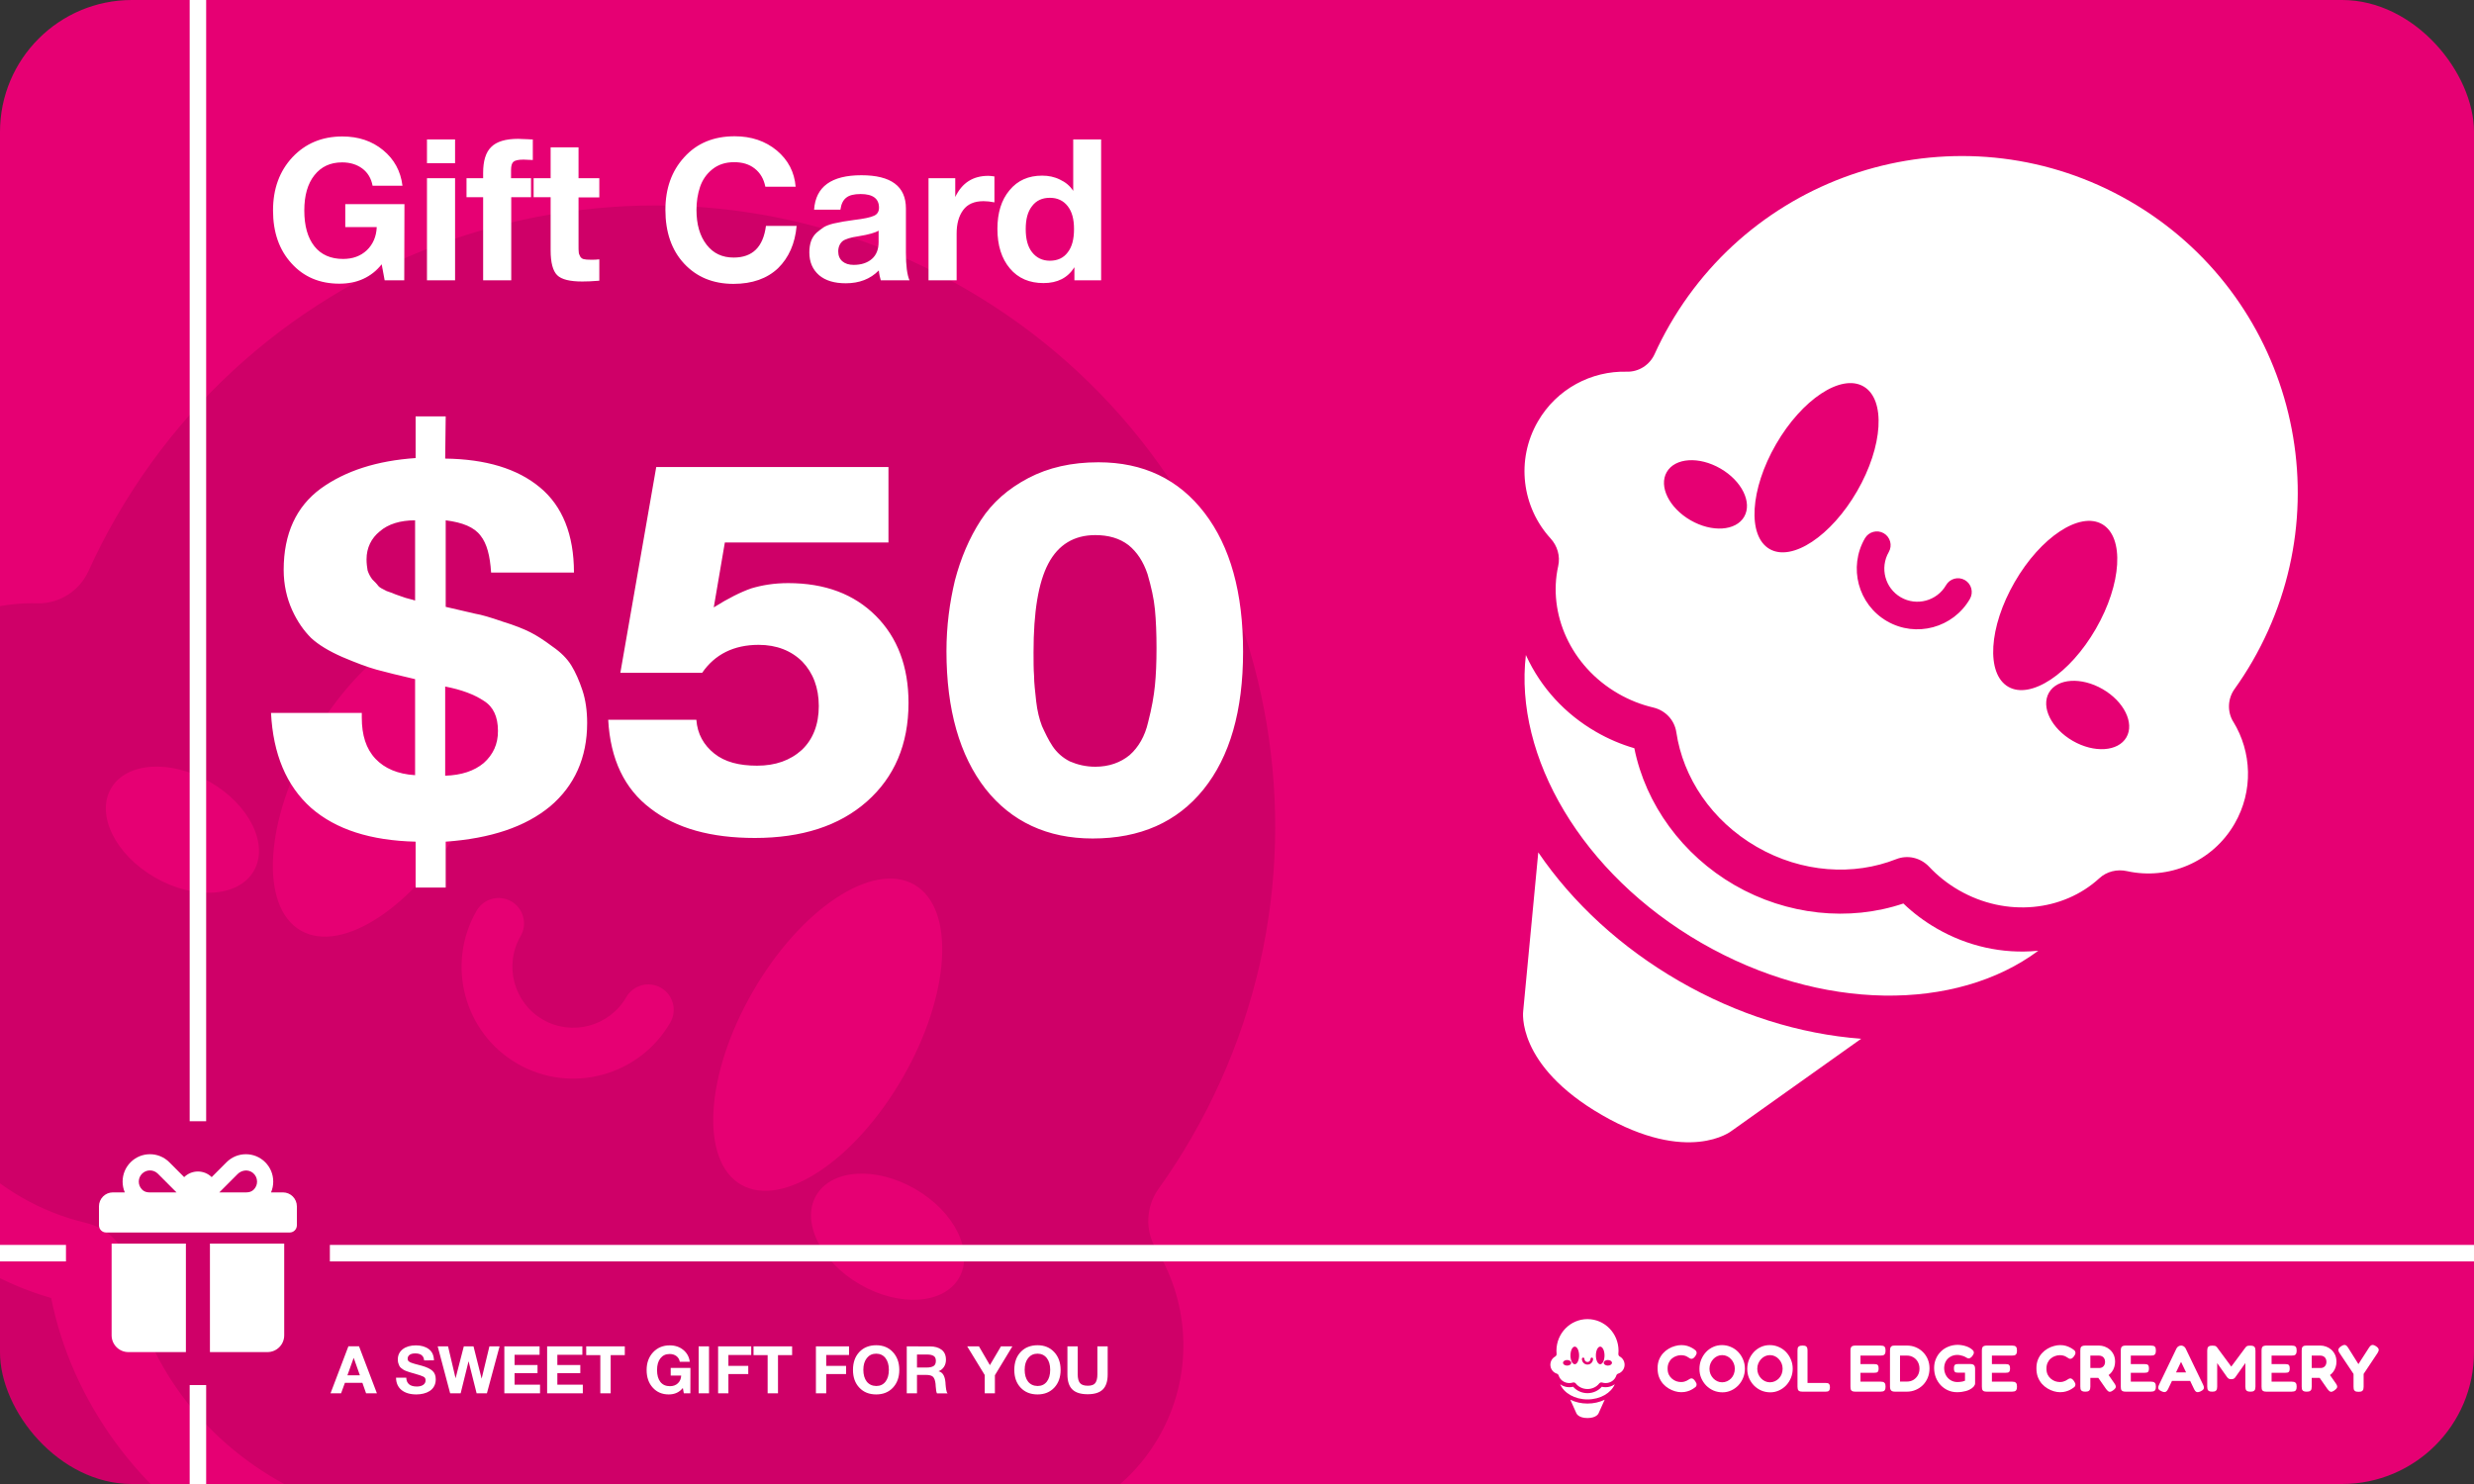 <svg width="300" height="180" viewBox="0 0 300 180" fill="none" xmlns="http://www.w3.org/2000/svg">
<rect x="0" y="0" width="300" height="180" fill="#333333" stroke="none"/>
<g clip-path="url(#clip0_68_586)">
<rect width="300" height="180" rx="16" fill="#E60073"/>
<path fill-rule="evenodd" clip-rule="evenodd" d="M140.199 151.517C138.813 149.258 138.95 146.34 140.493 144.187C141.914 142.206 143.246 140.139 144.489 137.987C165.327 101.893 153.032 55.79 117.022 35C81.013 14.21 34.939 26.613 14.105 62.698C12.862 64.851 11.738 67.037 10.733 69.258C9.635 71.68 7.182 73.249 4.533 73.178C-3.371 72.967 -11.142 76.987 -15.382 84.331C-20.363 92.959 -18.918 103.516 -12.547 110.481C-11.009 112.156 -10.332 114.445 -10.826 116.66C-13.201 127.314 -8.05 139.072 2.584 145.212C5.113 146.672 7.762 147.704 10.436 148.333C13.149 148.974 15.196 151.128 15.602 153.885C17.098 163.974 23.456 173.662 33.588 179.512C43.721 185.362 55.29 186.024 64.775 182.275C67.366 181.248 70.255 181.944 72.166 183.973C74.048 185.974 76.266 187.752 78.795 189.212C89.429 195.352 102.188 193.934 110.227 186.55C111.903 185.006 114.219 184.456 116.439 184.951C125.656 186.986 135.521 182.959 140.503 174.331C144.743 166.987 144.339 158.247 140.204 151.508L140.199 151.517ZM18.777 106.425C13.997 103.665 11.611 98.838 13.46 95.635C15.309 92.432 20.683 92.085 25.463 94.845C30.243 97.605 32.63 102.432 30.78 105.635C28.931 108.838 23.558 109.185 18.777 106.425ZM36.467 112.865C31.453 109.97 32.092 99.483 37.896 89.431C43.699 79.379 52.462 73.582 57.476 76.477C62.49 79.372 61.851 89.859 56.048 99.911C50.244 109.963 41.482 115.76 36.467 112.865ZM62.741 129.018C56.263 125.278 54.045 116.96 57.793 110.467C58.645 108.992 60.532 108.484 62.004 109.334C63.477 110.184 63.98 112.072 63.128 113.547C61.083 117.089 62.295 121.631 65.828 123.671C69.361 125.711 73.9 124.489 75.945 120.947C76.797 119.472 78.684 118.964 80.156 119.814C81.629 120.664 82.132 122.552 81.28 124.027C77.531 130.52 69.219 132.758 62.741 129.018ZM89.866 143.695C84.852 140.8 85.491 130.313 91.295 120.261C97.099 110.209 105.861 104.412 110.875 107.307C115.89 110.202 115.25 120.689 109.447 130.741C103.643 140.793 94.881 146.59 89.866 143.695ZM104.289 155.795C99.508 153.035 97.122 148.208 98.971 145.005C100.821 141.802 106.194 141.455 110.974 144.215C115.755 146.975 118.141 151.802 116.292 155.005C114.442 158.208 109.069 158.555 104.289 155.795ZM73.839 197.775C71.124 196.206 68.627 194.336 66.394 192.191C54.256 196.295 40.298 194.81 28.641 188.08C16.985 181.35 8.715 170.013 6.205 157.441C3.227 156.579 0.357 155.35 -2.362 153.78C-9.29 149.78 -14.683 143.9 -17.965 136.785C-17.99 136.736 -18.011 136.682 -18.036 136.624C-18.043 136.606 -18.051 136.587 -18.06 136.569C-20.725 159.266 -5.619 185.522 21.175 200.992C47.97 216.462 78.261 216.416 96.585 202.759C96.525 202.769 96.469 202.774 96.407 202.78L96.35 202.785C88.559 203.505 80.774 201.776 73.839 197.775ZM-18.66 216.268L-15.289 180.749C-7.533 192.137 3.296 202.081 16.243 209.556C29.19 217.031 43.221 221.428 56.955 222.459L27.881 243.138C27.881 243.138 18.281 250.686 -1.058 239.521C-20.396 228.356 -18.66 216.268 -18.66 216.268Z" fill="black" fill-opacity="0.1"/>
<path fill-rule="evenodd" clip-rule="evenodd" d="M270.807 87.543C270.056 86.319 270.13 84.737 270.967 83.57C271.737 82.496 272.458 81.376 273.132 80.21C284.427 60.647 277.762 35.658 258.245 24.39C238.728 13.122 213.755 19.845 202.463 39.403C201.79 40.569 201.181 41.755 200.636 42.958C200.041 44.271 198.711 45.122 197.275 45.083C192.991 44.968 188.779 47.147 186.481 51.128C183.781 55.804 184.565 61.526 188.018 65.301C188.852 66.209 189.218 67.45 188.951 68.65C187.663 74.425 190.455 80.798 196.219 84.126C197.59 84.917 199.026 85.476 200.475 85.817C201.945 86.165 203.055 87.332 203.275 88.827C204.086 94.295 207.531 99.546 213.023 102.717C218.515 105.888 224.786 106.246 229.927 104.214C231.331 103.657 232.897 104.035 233.933 105.135C234.953 106.219 236.155 107.183 237.526 107.974C243.29 111.302 250.205 110.533 254.562 106.531C255.471 105.694 256.726 105.396 257.929 105.664C262.925 106.767 268.272 104.585 270.972 99.908C273.27 95.928 273.051 91.191 270.81 87.538L270.807 87.543ZM204.996 63.103C202.405 61.607 201.111 58.991 202.114 57.255C203.116 55.519 206.028 55.331 208.619 56.827C211.211 58.323 212.504 60.939 211.502 62.675C210.499 64.411 207.587 64.599 204.996 63.103ZM214.584 66.594C211.866 65.025 212.213 59.34 215.358 53.892C218.504 48.444 223.253 45.302 225.971 46.871C228.689 48.44 228.342 54.124 225.197 59.572C222.051 65.021 217.302 68.163 214.584 66.594ZM228.824 75.349C225.313 73.322 224.111 68.813 226.143 65.294C226.605 64.494 227.627 64.219 228.425 64.68C229.223 65.14 229.496 66.164 229.034 66.963C227.926 68.883 228.582 71.345 230.498 72.45C232.413 73.556 234.873 72.894 235.981 70.974C236.443 70.174 237.466 69.899 238.264 70.36C239.061 70.82 239.334 71.844 238.873 72.644C236.841 76.163 232.335 77.376 228.824 75.349ZM243.527 83.304C240.809 81.735 241.155 76.05 244.301 70.602C247.446 65.154 252.196 62.012 254.913 63.581C257.631 65.15 257.285 70.834 254.139 76.282C250.994 81.731 246.244 84.873 243.527 83.304ZM251.343 89.862C248.752 88.366 247.459 85.75 248.461 84.014C249.464 82.278 252.376 82.09 254.967 83.586C257.558 85.082 258.852 87.698 257.849 89.434C256.847 91.17 253.935 91.358 251.343 89.862ZM234.84 112.615C233.368 111.765 232.015 110.751 230.804 109.589C224.225 111.813 216.66 111.008 210.342 107.36C204.024 103.713 199.542 97.568 198.181 90.754C196.568 90.287 195.012 89.621 193.538 88.77C189.783 86.602 186.86 83.415 185.081 79.558C185.068 79.532 185.056 79.502 185.043 79.471C185.039 79.461 185.035 79.451 185.03 79.441C183.585 91.743 191.773 105.974 206.296 114.359C220.819 122.743 237.237 122.719 247.168 115.316C247.136 115.322 247.105 115.325 247.071 115.328L247.041 115.331C242.818 115.721 238.598 114.784 234.84 112.615ZM184.705 122.638L186.532 103.387C190.735 109.559 196.605 114.949 203.622 119C210.639 123.052 218.244 125.435 225.688 125.994L209.93 137.202C209.93 137.202 204.727 141.293 194.245 135.242C183.764 129.19 184.705 122.638 184.705 122.638Z" fill="white"/>
<path d="M54.047 50.504L53.983 55.624C58.911 55.688 62.751 56.84 65.503 59.144C68.191 61.384 69.599 64.84 69.599 69.448H59.551C59.423 67.4 59.039 65.928 58.271 64.968C57.503 63.944 56.095 63.368 54.047 63.112V73.608C55.647 73.992 56.863 74.248 57.631 74.44C58.399 74.568 59.487 74.888 60.959 75.4C62.431 75.848 63.519 76.296 64.287 76.68C65.055 77.064 65.951 77.64 66.975 78.408C67.999 79.112 68.767 79.88 69.279 80.712C69.791 81.544 70.239 82.568 70.623 83.72C71.007 84.872 71.199 86.216 71.199 87.688C71.199 91.912 69.663 95.304 66.719 97.8C63.711 100.296 59.487 101.704 54.047 102.088V107.656H50.399V102.088C44.959 101.96 40.735 100.616 37.727 97.992C34.719 95.304 33.119 91.464 32.863 86.472H43.871V87.048C43.871 89.16 44.383 90.824 45.535 92.04C46.623 93.192 48.223 93.896 50.335 94.024V82.376C48.415 81.928 46.815 81.544 45.663 81.224C44.511 80.904 43.167 80.392 41.503 79.688C39.903 78.984 38.623 78.216 37.727 77.384C36.831 76.488 36.063 75.4 35.423 73.992C34.783 72.584 34.399 70.92 34.399 69.128C34.399 64.712 35.935 61.448 38.879 59.272C41.887 57.096 45.727 55.88 50.399 55.56V50.504H54.047ZM50.335 63.112C48.543 63.112 47.071 63.56 46.047 64.456C45.023 65.288 44.447 66.44 44.447 67.848C44.447 68.36 44.511 68.808 44.575 69.192C44.703 69.576 44.895 69.96 45.151 70.28C45.471 70.6 45.727 70.856 45.855 71.048C45.983 71.24 46.367 71.432 46.879 71.688C47.455 71.88 47.775 72.008 47.903 72.072C48.031 72.136 48.479 72.264 49.183 72.52C49.951 72.712 50.335 72.84 50.335 72.84V63.112ZM53.983 94.088C55.967 94.024 57.503 93.512 58.655 92.552C59.807 91.528 60.383 90.248 60.383 88.648C60.383 86.92 59.807 85.704 58.655 85C57.503 84.232 55.967 83.656 53.983 83.272V94.088ZM107.736 56.648V65.8H87.896L86.552 73.672C88.28 72.584 89.816 71.816 91.096 71.368C92.376 70.984 93.848 70.728 95.576 70.728C100.056 70.728 103.576 72.072 106.2 74.696C108.824 77.32 110.168 80.84 110.168 85.256C110.168 90.312 108.44 94.28 105.112 97.224C101.784 100.168 97.24 101.64 91.544 101.64C86.232 101.64 82.008 100.488 78.872 98.056C75.736 95.688 74.008 92.104 73.752 87.304H84.44C84.568 89.032 85.336 90.376 86.616 91.4C87.896 92.424 89.624 92.872 91.8 92.872C94.04 92.872 95.832 92.232 97.24 90.952C98.584 89.672 99.288 87.88 99.288 85.64C99.288 83.4 98.584 81.608 97.304 80.264C95.96 78.92 94.168 78.216 91.992 78.216C88.984 78.216 86.68 79.368 85.144 81.608H75.224L79.576 56.648H107.736ZM133.2 56.072C138.64 56.072 142.928 58.12 146.064 62.216C149.2 66.312 150.736 71.88 150.736 79.048C150.736 86.216 149.136 91.784 145.936 95.752C142.736 99.72 138.256 101.704 132.496 101.704C126.992 101.704 122.64 99.656 119.504 95.688C116.368 91.656 114.768 86.088 114.768 78.984C114.768 75.912 115.152 73.096 115.792 70.408C116.496 67.72 117.52 65.288 118.928 63.112C120.336 60.936 122.256 59.272 124.688 57.992C127.12 56.712 129.936 56.072 133.2 56.072ZM132.816 64.904C130.256 64.904 128.336 66.056 127.12 68.36C125.904 70.664 125.328 74.248 125.328 79.112C125.328 80.2 125.328 81.16 125.392 81.992C125.392 82.824 125.52 83.848 125.648 85.064C125.776 86.216 126.032 87.24 126.352 88.072C126.736 88.904 127.12 89.736 127.632 90.504C128.144 91.272 128.848 91.912 129.744 92.36C130.64 92.744 131.664 93 132.816 93C134.48 93 135.888 92.488 136.976 91.592C138.064 90.632 138.832 89.288 139.216 87.624C139.664 85.896 139.92 84.424 140.048 83.144C140.176 81.864 140.24 80.392 140.24 78.6C140.24 76.808 140.176 75.272 140.048 73.928C139.92 72.584 139.6 71.176 139.152 69.64C138.64 68.104 137.872 66.952 136.848 66.12C135.76 65.288 134.416 64.904 132.816 64.904Z" fill="white"/>
<path d="M49.044 24.76L49.02 34H46.644L46.284 32.056C45.012 33.64 43.308 34.408 41.148 34.408C38.772 34.408 36.828 33.592 35.34 31.936C33.852 30.304 33.108 28.168 33.108 25.528C33.108 22.888 33.9 20.752 35.46 19.072C37.044 17.392 39.06 16.552 41.508 16.552C43.476 16.552 45.108 17.104 46.452 18.208C47.796 19.312 48.588 20.752 48.804 22.528H45.18C45.012 21.64 44.604 20.944 43.932 20.44C43.284 19.96 42.468 19.696 41.484 19.696C40.044 19.696 38.94 20.224 38.124 21.256C37.308 22.288 36.9 23.704 36.9 25.528C36.9 27.4 37.308 28.84 38.124 29.872C38.94 30.904 40.116 31.408 41.604 31.408C42.756 31.408 43.716 31.072 44.484 30.352C45.228 29.632 45.636 28.696 45.684 27.544H41.868V24.76H49.044ZM55.183 16.912V19.792H51.775V16.912H55.183ZM55.183 21.616V34H51.775V21.616H55.183ZM64.61 16.912V19.408C63.89 19.384 63.53 19.36 63.482 19.36C62.858 19.36 62.45 19.456 62.258 19.624C62.066 19.792 61.97 20.128 61.97 20.632V21.616H64.394V23.92H61.994V34H58.586V23.92H56.57V21.616H58.586V20.968C58.586 19.528 58.898 18.472 59.57 17.824C60.218 17.176 61.298 16.84 62.834 16.84C63.002 16.84 63.194 16.864 63.386 16.864C63.578 16.864 63.818 16.888 64.058 16.888C64.298 16.912 64.466 16.912 64.61 16.912ZM72.674 21.616V23.944H70.154V29.776C70.154 30.136 70.154 30.4 70.178 30.568C70.178 30.736 70.251 30.904 70.347 31.096C70.442 31.264 70.587 31.384 70.778 31.432C70.971 31.48 71.258 31.504 71.642 31.504C72.05 31.504 72.386 31.504 72.674 31.456V34.048C71.835 34.12 71.138 34.144 70.611 34.144C69.123 34.144 68.091 33.904 67.562 33.376C67.034 32.848 66.77 31.84 66.77 30.352V23.92H64.707V21.616H66.77V17.872H70.154V21.616H72.674ZM96.6 27.4C96.408 29.56 95.64 31.264 94.344 32.536C93.024 33.784 91.224 34.432 88.944 34.432C86.448 34.432 84.456 33.592 82.944 31.96C81.432 30.328 80.688 28.144 80.688 25.456C80.688 22.888 81.432 20.752 82.968 19.072C84.504 17.368 86.544 16.528 89.088 16.528C91.104 16.528 92.808 17.104 94.2 18.256C95.568 19.408 96.336 20.872 96.48 22.648H92.808C92.616 21.688 92.184 20.968 91.512 20.44C90.84 19.912 90.024 19.672 89.016 19.672C87.96 19.672 87.096 19.96 86.376 20.536C85.656 21.112 85.176 21.832 84.888 22.672C84.6 23.536 84.456 24.448 84.456 25.456C84.456 27.232 84.864 28.624 85.68 29.68C86.496 30.736 87.576 31.24 88.968 31.24C91.248 31.24 92.544 29.968 92.88 27.4H96.6ZM110.285 34H106.805C106.709 33.688 106.613 33.28 106.565 32.8C105.533 33.856 104.189 34.36 102.557 34.36C101.189 34.36 100.109 34.048 99.317 33.376C98.549 32.704 98.141 31.792 98.141 30.616C98.141 30.088 98.213 29.632 98.357 29.224C98.501 28.84 98.717 28.504 99.029 28.216C99.341 27.952 99.629 27.736 99.917 27.544C100.205 27.376 100.589 27.232 101.069 27.112C101.573 27.016 101.981 26.92 102.269 26.872C102.581 26.824 103.013 26.752 103.565 26.68C104.765 26.536 105.557 26.368 105.965 26.176C106.373 26.008 106.589 25.672 106.589 25.192C106.589 24.088 105.845 23.536 104.357 23.536C103.565 23.536 102.989 23.68 102.629 23.968C102.245 24.256 102.005 24.736 101.909 25.432H98.717C98.909 22.648 100.805 21.256 104.453 21.256C108.053 21.256 109.853 22.6 109.853 25.288V30.64C109.853 32.224 109.997 33.328 110.285 34ZM106.541 27.976C106.157 28.216 105.341 28.456 104.141 28.648C103.133 28.792 102.485 29.008 102.173 29.248C101.837 29.536 101.645 29.968 101.645 30.496C101.645 31 101.813 31.408 102.149 31.696C102.485 31.984 102.941 32.128 103.517 32.128C104.429 32.128 105.173 31.888 105.725 31.408C106.277 30.928 106.541 30.232 106.541 29.368V27.976ZM120.586 21.4V24.544C120.106 24.448 119.65 24.4 119.266 24.4C118.138 24.4 117.322 24.76 116.794 25.48C116.266 26.2 116.002 27.136 116.002 28.336V34H112.594V21.616H115.834V23.896C116.65 22.192 117.97 21.328 119.842 21.328C119.986 21.328 120.25 21.352 120.586 21.4ZM133.524 34H130.284V32.416C129.468 33.712 128.22 34.336 126.54 34.336C124.836 34.336 123.468 33.76 122.46 32.56C121.452 31.36 120.948 29.776 120.948 27.76C120.948 25.816 121.428 24.256 122.412 23.08C123.396 21.88 124.716 21.304 126.372 21.304C127.14 21.304 127.86 21.448 128.532 21.784C129.204 22.096 129.756 22.552 130.14 23.152V16.912H133.524V34ZM130.236 27.784C130.236 26.584 129.996 25.672 129.468 25C128.94 24.328 128.22 23.992 127.308 23.992C126.372 23.992 125.652 24.328 125.148 25C124.62 25.672 124.38 26.584 124.38 27.784C124.38 28.984 124.62 29.92 125.148 30.592C125.676 31.264 126.396 31.624 127.308 31.624C128.244 31.624 128.964 31.288 129.468 30.616C129.996 29.944 130.236 29.008 130.236 27.784Z" fill="white"/>
<path d="M43.536 163.296L45.704 169H44.392L43.944 167.728H41.824L41.36 169H40.08L42.248 163.296H43.536ZM43.64 166.816L42.888 164.696L42.128 166.816H43.64ZM52.623 165L51.431 165.008C51.383 164.44 51.023 164.16 50.352 164.16C50.063 164.16 49.84 164.216 49.679 164.328C49.52 164.44 49.431 164.6 49.431 164.808C49.431 164.872 49.447 164.936 49.464 164.992C49.487 165.04 49.528 165.088 49.584 165.136C49.648 165.184 49.703 165.216 49.76 165.248C49.824 165.28 49.911 165.312 50.023 165.344C50.136 165.376 50.239 165.408 50.336 165.44C50.431 165.464 50.559 165.496 50.727 165.544C50.904 165.584 51.047 165.624 51.175 165.664C51.736 165.824 52.16 166.024 52.431 166.264C52.703 166.504 52.84 166.848 52.84 167.296C52.84 167.616 52.776 167.904 52.639 168.144C52.511 168.384 52.328 168.576 52.103 168.72C51.88 168.864 51.632 168.968 51.359 169.032C51.087 169.096 50.8 169.136 50.495 169.136C49.727 169.136 49.12 168.952 48.688 168.6C48.255 168.248 48.032 167.744 48.023 167.104H49.264C49.288 167.816 49.719 168.176 50.551 168.176C50.88 168.176 51.136 168.104 51.328 167.968C51.52 167.832 51.608 167.648 51.608 167.416C51.608 167.216 51.528 167.072 51.352 166.984C51.175 166.888 50.816 166.768 50.255 166.608C50.224 166.6 50.2 166.592 50.184 166.592C50.167 166.584 50.151 166.576 50.12 166.568C50.096 166.56 50.072 166.552 50.047 166.552C49.855 166.496 49.727 166.456 49.648 166.432C49.575 166.408 49.456 166.368 49.295 166.312C49.136 166.248 49.016 166.2 48.944 166.152C48.864 166.104 48.776 166.032 48.663 165.952C48.551 165.864 48.48 165.776 48.431 165.68C48.383 165.584 48.336 165.472 48.295 165.336C48.255 165.2 48.239 165.056 48.239 164.896C48.239 164.376 48.44 163.96 48.84 163.648C49.239 163.344 49.767 163.184 50.431 163.184C51.072 163.184 51.592 163.336 51.999 163.64C52.4 163.944 52.608 164.392 52.623 165ZM53.075 163.304H54.331L55.243 167.176L56.243 163.304H57.419L58.403 167.224L59.347 163.304H60.579L59.043 169H57.795L56.819 165.112L55.859 169H54.587L53.075 163.304ZM65.43 163.304V164.328H62.398V165.568H65.181V166.552H62.398V167.952H65.486V169H61.157V163.304H65.43ZM70.617 163.304V164.328H67.585V165.568H70.369V166.552H67.585V167.952H70.673V169H66.345V163.304H70.617ZM75.764 163.304V164.368H74.052V169H72.796V164.368H71.085V163.304H75.764ZM83.722 165.92L83.714 169H82.922L82.802 168.352C82.378 168.88 81.81 169.136 81.09 169.136C80.298 169.136 79.65 168.864 79.154 168.312C78.658 167.768 78.41 167.056 78.41 166.176C78.41 165.296 78.674 164.584 79.194 164.024C79.722 163.464 80.394 163.184 81.21 163.184C81.866 163.184 82.41 163.368 82.858 163.736C83.306 164.104 83.57 164.584 83.642 165.176H82.434C82.378 164.88 82.242 164.648 82.018 164.48C81.802 164.32 81.53 164.232 81.202 164.232C80.722 164.232 80.354 164.408 80.082 164.752C79.81 165.096 79.674 165.568 79.674 166.176C79.674 166.8 79.81 167.28 80.082 167.624C80.354 167.968 80.746 168.136 81.242 168.136C81.626 168.136 81.946 168.024 82.202 167.784C82.45 167.544 82.586 167.232 82.602 166.848H81.33V165.92H83.722ZM85.976 163.304V169H84.72V163.304H85.976ZM91.095 163.304V164.352H88.327V165.672H90.735V166.664H88.327V169H87.079V163.304H91.095ZM96.053 163.304V164.368H94.341V169H93.085V164.368H91.374V163.304H96.053ZM102.955 163.304V164.352H100.187V165.672H102.595V166.664H100.187V169H98.939V163.304H102.955ZM106.257 163.168C107.089 163.168 107.761 163.448 108.273 164C108.785 164.552 109.049 165.272 109.049 166.16C109.049 167.056 108.785 167.776 108.273 168.32C107.761 168.864 107.081 169.136 106.249 169.136C105.401 169.136 104.721 168.864 104.209 168.32C103.689 167.776 103.433 167.056 103.433 166.16C103.433 165.264 103.689 164.536 104.201 163.992C104.713 163.448 105.401 163.168 106.257 163.168ZM106.241 164.192C105.769 164.192 105.393 164.376 105.113 164.728C104.833 165.08 104.689 165.552 104.689 166.144C104.689 166.752 104.833 167.232 105.105 167.584C105.385 167.928 105.769 168.104 106.257 168.112C106.729 168.112 107.105 167.936 107.377 167.584C107.649 167.232 107.785 166.752 107.785 166.144C107.785 165.544 107.641 165.072 107.369 164.72C107.089 164.368 106.713 164.192 106.241 164.192ZM109.955 163.304L112.787 163.312C113.347 163.312 113.811 163.44 114.171 163.712C114.523 163.976 114.707 164.384 114.707 164.928C114.707 165.256 114.627 165.544 114.467 165.792C114.307 166.04 114.083 166.216 113.803 166.328C114.291 166.424 114.571 166.872 114.643 167.656C114.643 167.68 114.643 167.76 114.659 167.904C114.667 168.04 114.675 168.152 114.691 168.232C114.699 168.312 114.715 168.416 114.731 168.536C114.747 168.648 114.771 168.752 114.803 168.832C114.835 168.912 114.867 168.968 114.915 169.008H113.619C113.571 168.92 113.539 168.808 113.523 168.68C113.499 168.552 113.483 168.384 113.467 168.176C113.451 167.968 113.443 167.856 113.443 167.832C113.395 167.432 113.299 167.16 113.139 167C112.979 166.848 112.707 166.768 112.307 166.768H111.195V169H109.955V163.304ZM111.195 164.296V165.872H112.379C112.723 165.872 112.995 165.816 113.187 165.704C113.379 165.592 113.483 165.384 113.483 165.064C113.483 164.76 113.387 164.56 113.195 164.456C113.003 164.344 112.755 164.296 112.435 164.296H111.195ZM122.763 163.304L120.643 166.808V169H119.411V166.784L117.283 163.304H118.707L120.035 165.584L121.379 163.304H122.763ZM125.819 163.168C126.651 163.168 127.323 163.448 127.835 164C128.347 164.552 128.611 165.272 128.611 166.16C128.611 167.056 128.347 167.776 127.835 168.32C127.323 168.864 126.643 169.136 125.811 169.136C124.963 169.136 124.283 168.864 123.771 168.32C123.251 167.776 122.995 167.056 122.995 166.16C122.995 165.264 123.251 164.536 123.763 163.992C124.275 163.448 124.963 163.168 125.819 163.168ZM125.803 164.192C125.331 164.192 124.955 164.376 124.675 164.728C124.395 165.08 124.251 165.552 124.251 166.144C124.251 166.752 124.395 167.232 124.667 167.584C124.947 167.928 125.331 168.104 125.819 168.112C126.291 168.112 126.667 167.936 126.939 167.584C127.211 167.232 127.347 166.752 127.347 166.144C127.347 165.544 127.203 165.072 126.931 164.72C126.651 164.368 126.275 164.192 125.803 164.192ZM134.318 163.304V166.728C134.318 167.544 134.118 168.152 133.726 168.536C133.334 168.92 132.726 169.112 131.894 169.112C131.046 169.112 130.43 168.92 130.03 168.528C129.63 168.136 129.438 167.528 129.438 166.712V163.304H130.686V166.712C130.686 167.176 130.774 167.52 130.95 167.744C131.126 167.968 131.446 168.08 131.91 168.08C132.358 168.08 132.662 167.968 132.822 167.744C132.982 167.52 133.07 167.176 133.07 166.712V163.304H134.318Z" fill="white"/>
<path fill-rule="evenodd" clip-rule="evenodd" d="M196.246 164.208C196.233 164.342 196.3 164.474 196.417 164.539V164.538C196.764 164.73 197 165.104 197 165.535C197 166.041 196.674 166.469 196.224 166.613C196.115 166.648 196.029 166.731 195.995 166.842C195.831 167.371 195.314 167.757 194.7 167.757C194.554 167.757 194.414 167.735 194.282 167.695C194.149 167.655 194.006 167.697 193.92 167.808C193.603 168.214 193.085 168.479 192.5 168.479C191.915 168.479 191.397 168.214 191.081 167.808C190.994 167.697 190.852 167.655 190.718 167.695C190.587 167.735 190.446 167.757 190.3 167.757C189.686 167.757 189.169 167.371 189.006 166.842C188.971 166.732 188.885 166.648 188.776 166.613C188.326 166.469 188 166.041 188 165.535C188 165.104 188.236 164.73 188.584 164.538C188.7 164.474 188.767 164.342 188.754 164.208C188.742 164.085 188.736 163.96 188.736 163.834C188.736 161.716 190.421 160 192.5 160C194.579 160 196.264 161.716 196.264 163.834C196.264 163.96 196.258 164.085 196.246 164.208ZM189.532 165.299C189.532 165.487 189.755 165.639 190.032 165.639C190.307 165.639 190.532 165.487 190.532 165.299C190.532 165.111 190.307 164.96 190.032 164.96C189.755 164.96 189.532 165.111 189.532 165.299ZM190.435 164.406C190.435 164.995 190.669 165.473 190.959 165.473C191.248 165.473 191.483 164.995 191.483 164.406C191.483 163.816 191.248 163.338 190.959 163.338C190.669 163.338 190.435 163.816 190.435 164.406ZM191.822 164.826C191.822 165.207 192.126 165.516 192.5 165.516C192.874 165.516 193.178 165.207 193.178 164.826C193.178 164.739 193.109 164.669 193.024 164.669C192.939 164.669 192.87 164.739 192.87 164.826C192.87 165.034 192.704 165.203 192.5 165.203C192.296 165.203 192.13 165.034 192.13 164.826C192.13 164.739 192.061 164.669 191.976 164.669C191.891 164.669 191.822 164.739 191.822 164.826ZM193.518 164.406C193.518 164.995 193.752 165.473 194.042 165.473C194.331 165.473 194.566 164.995 194.566 164.406C194.566 163.816 194.331 163.338 194.042 163.338C193.752 163.338 193.518 163.816 193.518 164.406ZM194.469 165.299C194.469 165.487 194.693 165.639 194.969 165.639C195.245 165.639 195.469 165.487 195.469 165.299C195.469 165.111 195.245 164.96 194.969 164.96C194.693 164.96 194.469 165.111 194.469 165.299ZM194.237 168.204C194.388 168.241 194.543 168.26 194.699 168.26C195.1 168.26 195.48 168.138 195.799 167.909L195.802 167.907C195.804 167.905 195.807 167.904 195.809 167.902C195.357 168.968 194.046 169.74 192.499 169.74C190.952 169.74 189.642 168.968 189.19 167.902L189.192 167.903C189.195 167.905 189.197 167.907 189.199 167.909C189.519 168.138 189.9 168.26 190.3 168.26C190.457 168.26 190.612 168.241 190.762 168.204C191.185 168.693 191.827 168.982 192.5 168.982C193.173 168.982 193.814 168.693 194.237 168.204ZM190.415 169.775L191.157 171.424C191.157 171.424 191.384 172 192.5 172C193.617 172 193.844 171.424 193.844 171.424L194.586 169.775C193.965 170.079 193.248 170.242 192.5 170.242C191.753 170.242 191.035 170.079 190.415 169.775ZM237.318 168.864C236.924 168.864 236.558 168.789 236.222 168.64C235.886 168.491 235.59 168.283 235.334 168.016C235.084 167.749 234.886 167.437 234.742 167.08C234.604 166.723 234.534 166.336 234.534 165.92C234.534 165.525 234.606 165.16 234.75 164.824C234.894 164.483 235.094 164.187 235.35 163.936C235.606 163.68 235.908 163.483 236.254 163.344C236.601 163.2 236.977 163.125 237.382 163.12C237.548 163.12 237.724 163.136 237.91 163.168C238.102 163.2 238.289 163.248 238.47 163.312C238.652 163.376 238.809 163.453 238.942 163.544C239.049 163.613 239.142 163.688 239.222 163.768C239.308 163.843 239.35 163.933 239.35 164.04C239.356 164.093 239.345 164.155 239.318 164.224C239.292 164.288 239.254 164.355 239.206 164.424C239.121 164.547 239.036 164.635 238.95 164.688C238.87 164.741 238.79 164.768 238.71 164.768C238.668 164.768 238.617 164.755 238.558 164.728C238.5 164.701 238.42 164.656 238.318 164.592C238.27 164.56 238.196 164.525 238.094 164.488C237.993 164.451 237.876 164.419 237.742 164.392C237.614 164.36 237.481 164.344 237.342 164.344C237.038 164.344 236.766 164.413 236.526 164.552C236.286 164.685 236.097 164.872 235.958 165.112C235.825 165.352 235.756 165.629 235.75 165.944C235.756 166.264 235.828 166.552 235.966 166.808C236.105 167.059 236.294 167.259 236.534 167.408C236.78 167.557 237.052 167.632 237.35 167.632C237.457 167.632 237.564 167.627 237.67 167.616C237.782 167.605 237.889 167.589 237.99 167.568C238.097 167.541 238.193 167.509 238.278 167.472V166.496H237.422C237.332 166.496 237.249 166.488 237.174 166.472C237.105 166.456 237.046 166.411 236.998 166.336C236.956 166.261 236.934 166.139 236.934 165.968C236.934 165.797 236.958 165.677 237.006 165.608C237.054 165.533 237.116 165.488 237.19 165.472C237.27 165.456 237.353 165.448 237.438 165.448H238.95C239.126 165.453 239.252 165.485 239.326 165.544C239.401 165.603 239.449 165.677 239.47 165.768C239.492 165.853 239.502 165.947 239.502 166.048V167.792C239.502 167.92 239.444 168.053 239.326 168.192C239.209 168.325 239.049 168.443 238.846 168.544C238.718 168.613 238.572 168.672 238.406 168.72C238.246 168.763 238.076 168.797 237.894 168.824C237.713 168.851 237.521 168.864 237.318 168.864ZM288.128 163.296C288.32 163.429 288.424 163.557 288.44 163.68C288.462 163.797 288.416 163.941 288.304 164.112L286.616 166.648V168.208C286.616 168.309 286.606 168.408 286.584 168.504C286.563 168.595 286.51 168.669 286.424 168.728C286.344 168.787 286.203 168.816 286 168.816C285.803 168.816 285.662 168.787 285.576 168.728C285.491 168.669 285.438 168.592 285.416 168.496C285.4 168.4 285.392 168.299 285.392 168.192V166.648L283.696 164.112C283.579 163.941 283.534 163.795 283.56 163.672C283.587 163.549 283.694 163.424 283.88 163.296C284.019 163.205 284.136 163.152 284.232 163.136C284.328 163.12 284.416 163.139 284.496 163.192C284.576 163.245 284.654 163.333 284.728 163.456L285.984 165.456L287.272 163.456C287.358 163.328 287.438 163.24 287.512 163.192C287.592 163.139 287.68 163.12 287.776 163.136C287.872 163.152 287.99 163.205 288.128 163.296ZM279.706 168.8C279.514 168.8 279.375 168.771 279.29 168.712C279.205 168.653 279.151 168.576 279.13 168.48C279.114 168.384 279.106 168.285 279.106 168.184V163.808C279.106 163.707 279.114 163.611 279.13 163.52C279.151 163.429 279.205 163.355 279.29 163.296C279.375 163.237 279.517 163.208 279.714 163.208H281.378C281.597 163.208 281.821 163.248 282.05 163.328C282.279 163.408 282.49 163.531 282.682 163.696C282.874 163.861 283.029 164.067 283.146 164.312C283.263 164.557 283.322 164.848 283.322 165.184C283.322 165.408 283.287 165.624 283.218 165.832C283.154 166.04 283.055 166.232 282.922 166.408C282.815 166.55 282.687 166.676 282.538 166.786L283.234 167.784C283.325 167.912 283.381 168.021 283.402 168.112C283.429 168.203 283.415 168.288 283.362 168.368C283.314 168.448 283.221 168.539 283.082 168.64C282.885 168.784 282.727 168.84 282.61 168.808C282.493 168.776 282.37 168.672 282.242 168.496L281.286 167.128H280.322V168.192C280.322 168.293 280.311 168.392 280.29 168.488C280.269 168.579 280.215 168.653 280.13 168.712C280.045 168.771 279.903 168.8 279.706 168.8ZM280.322 165.928H281.434C281.509 165.928 281.586 165.915 281.666 165.888C281.746 165.856 281.818 165.811 281.882 165.752C281.946 165.693 281.999 165.616 282.042 165.52C282.085 165.424 282.106 165.309 282.106 165.176C282.106 165.021 282.074 164.888 282.01 164.776C281.951 164.664 281.866 164.579 281.754 164.52C281.642 164.456 281.511 164.424 281.362 164.424H280.322V165.928ZM274.423 168.72C274.508 168.773 274.647 168.8 274.839 168.8H277.879C277.986 168.8 278.084 168.789 278.175 168.768C278.271 168.752 278.348 168.701 278.407 168.616C278.466 168.531 278.495 168.392 278.495 168.2C278.495 167.997 278.466 167.856 278.407 167.776C278.348 167.691 278.274 167.637 278.183 167.616C278.092 167.595 277.994 167.584 277.887 167.584H275.455V166.512H277.087C277.199 166.512 277.298 166.504 277.383 166.488C277.468 166.472 277.535 166.427 277.583 166.352C277.631 166.277 277.655 166.157 277.655 165.992C277.655 165.816 277.631 165.691 277.583 165.616C277.535 165.541 277.468 165.496 277.383 165.48C277.303 165.464 277.21 165.456 277.103 165.456H275.455V164.424H277.879C277.986 164.424 278.084 164.416 278.175 164.4C278.271 164.379 278.348 164.325 278.407 164.24C278.466 164.155 278.495 164.016 278.495 163.824C278.495 163.621 278.466 163.477 278.407 163.392C278.348 163.307 278.274 163.256 278.183 163.24C278.092 163.219 277.994 163.208 277.887 163.208H274.863C274.628 163.208 274.466 163.251 274.375 163.336C274.284 163.421 274.239 163.581 274.239 163.816V168.192C274.239 168.293 274.247 168.392 274.263 168.488C274.284 168.584 274.338 168.661 274.423 168.72ZM268.251 168.8C268.059 168.8 267.921 168.771 267.835 168.712C267.755 168.653 267.705 168.579 267.683 168.488C267.662 168.392 267.651 168.291 267.651 168.184V163.808C267.651 163.707 267.662 163.613 267.683 163.528C267.705 163.437 267.758 163.363 267.843 163.304C267.929 163.245 268.07 163.216 268.267 163.216C268.401 163.216 268.502 163.224 268.571 163.24C268.641 163.256 268.691 163.28 268.723 163.312C268.755 163.339 268.79 163.371 268.827 163.408L270.568 165.759L272.315 163.408C272.358 163.355 272.401 163.315 272.443 163.288C272.486 163.261 272.539 163.243 272.603 163.232C272.673 163.221 272.769 163.216 272.891 163.216C273.083 163.216 273.222 163.245 273.307 163.304C273.393 163.363 273.446 163.44 273.467 163.536C273.489 163.627 273.499 163.723 273.499 163.824V168.2C273.499 168.301 273.489 168.397 273.467 168.488C273.446 168.579 273.393 168.653 273.307 168.712C273.222 168.771 273.081 168.8 272.883 168.8C272.691 168.8 272.553 168.771 272.467 168.712C272.382 168.653 272.329 168.576 272.307 168.48C272.286 168.384 272.275 168.285 272.275 168.184V165.328L271.083 167.016C271.062 167.043 271.033 167.08 270.995 167.128C270.958 167.171 270.905 167.208 270.835 167.24C270.771 167.272 270.683 167.288 270.571 167.288C270.454 167.288 270.361 167.272 270.291 167.24C270.227 167.208 270.177 167.171 270.139 167.128C270.102 167.085 270.07 167.048 270.043 167.016L268.859 165.336V168.2C268.859 168.301 268.849 168.397 268.827 168.488C268.806 168.579 268.753 168.653 268.667 168.712C268.587 168.771 268.449 168.8 268.251 168.8ZM267.252 168.296C267.246 168.2 267.212 168.085 267.148 167.952L265.036 163.568C264.998 163.493 264.95 163.429 264.892 163.376C264.838 163.323 264.777 163.283 264.708 163.256C264.638 163.224 264.564 163.208 264.484 163.208C264.372 163.208 264.262 163.24 264.156 163.304C264.054 163.368 263.977 163.453 263.924 163.56L261.82 167.936C261.75 168.069 261.713 168.187 261.708 168.288C261.702 168.384 261.729 168.469 261.788 168.544C261.852 168.613 261.953 168.68 262.092 168.744C262.305 168.845 262.468 168.875 262.58 168.832C262.697 168.795 262.809 168.672 262.916 168.464L263.376 167.496H265.581L266.044 168.464C266.145 168.677 266.254 168.803 266.372 168.84C266.489 168.883 266.654 168.853 266.868 168.752C267.006 168.683 267.105 168.613 267.164 168.544C267.228 168.469 267.257 168.387 267.252 168.296ZM265.087 166.464L264.476 165.184L263.867 166.464H265.087ZM257.769 168.8C257.577 168.8 257.438 168.773 257.353 168.72C257.267 168.661 257.214 168.584 257.193 168.488C257.177 168.392 257.169 168.293 257.169 168.192V163.816C257.169 163.581 257.214 163.421 257.305 163.336C257.395 163.251 257.558 163.208 257.793 163.208H260.817C260.923 163.208 261.022 163.219 261.113 163.24C261.203 163.256 261.278 163.307 261.337 163.392C261.395 163.477 261.425 163.621 261.425 163.824C261.425 164.016 261.395 164.155 261.337 164.24C261.278 164.325 261.201 164.379 261.105 164.4C261.014 164.416 260.915 164.424 260.809 164.424H258.385V165.456H260.033C260.139 165.456 260.233 165.464 260.313 165.48C260.398 165.496 260.465 165.541 260.513 165.616C260.561 165.691 260.585 165.816 260.585 165.992C260.585 166.157 260.561 166.277 260.513 166.352C260.465 166.427 260.398 166.472 260.313 166.488C260.227 166.504 260.129 166.512 260.017 166.512H258.385V167.584H260.817C260.923 167.584 261.022 167.595 261.113 167.616C261.203 167.637 261.278 167.691 261.337 167.776C261.395 167.856 261.425 167.997 261.425 168.2C261.425 168.392 261.395 168.531 261.337 168.616C261.278 168.701 261.201 168.752 261.105 168.768C261.014 168.789 260.915 168.8 260.809 168.8H257.769ZM252.446 168.712C252.531 168.771 252.67 168.8 252.862 168.8C253.059 168.8 253.201 168.771 253.286 168.712C253.371 168.653 253.425 168.579 253.446 168.488C253.467 168.392 253.478 168.293 253.478 168.192V167.128H254.443L255.398 168.496C255.526 168.672 255.649 168.776 255.766 168.808C255.883 168.84 256.041 168.784 256.238 168.64C256.377 168.539 256.47 168.448 256.518 168.368C256.571 168.288 256.585 168.203 256.558 168.112C256.537 168.021 256.481 167.912 256.39 167.784L255.694 166.786C255.843 166.676 255.971 166.55 256.078 166.408C256.211 166.232 256.31 166.04 256.374 165.832C256.443 165.624 256.478 165.408 256.478 165.184C256.478 164.848 256.419 164.557 256.302 164.312C256.185 164.067 256.03 163.861 255.838 163.696C255.646 163.531 255.435 163.408 255.206 163.328C254.977 163.248 254.753 163.208 254.534 163.208H252.87C252.673 163.208 252.531 163.237 252.446 163.296C252.361 163.355 252.307 163.429 252.286 163.52C252.27 163.611 252.262 163.707 252.262 163.808V168.184C252.262 168.285 252.27 168.384 252.286 168.48C252.307 168.576 252.361 168.653 252.446 168.712ZM254.59 165.928H253.478V164.424H254.518C254.667 164.424 254.798 164.456 254.91 164.52C255.022 164.579 255.107 164.664 255.166 164.776C255.23 164.888 255.262 165.021 255.262 165.176C255.262 165.309 255.241 165.424 255.198 165.52C255.155 165.616 255.102 165.693 255.038 165.752C254.974 165.811 254.902 165.856 254.822 165.888C254.742 165.915 254.665 165.928 254.59 165.928ZM249.802 168.864C249.567 168.864 249.319 168.827 249.058 168.752C248.796 168.677 248.54 168.565 248.29 168.416C248.039 168.267 247.81 168.077 247.602 167.848C247.399 167.613 247.236 167.341 247.114 167.032C246.996 166.717 246.938 166.36 246.938 165.96C246.938 165.576 246.996 165.235 247.114 164.936C247.236 164.632 247.399 164.368 247.602 164.144C247.804 163.92 248.031 163.736 248.282 163.592C248.532 163.443 248.791 163.333 249.058 163.264C249.324 163.189 249.578 163.152 249.818 163.152C250.09 163.152 250.327 163.184 250.53 163.248C250.732 163.312 250.898 163.379 251.026 163.448C251.154 163.512 251.234 163.557 251.266 163.584C251.362 163.643 251.452 163.709 251.538 163.784C251.623 163.859 251.668 163.957 251.674 164.08C251.674 164.144 251.66 164.208 251.634 164.272C251.612 164.331 251.578 164.395 251.53 164.464C251.444 164.587 251.362 164.677 251.282 164.736C251.207 164.789 251.13 164.816 251.05 164.816C250.986 164.816 250.924 164.8 250.866 164.768C250.812 164.736 250.743 164.693 250.658 164.64C250.62 164.613 250.567 164.581 250.498 164.544C250.428 164.501 250.335 164.464 250.218 164.432C250.1 164.395 249.951 164.376 249.77 164.376C249.583 164.376 249.394 164.411 249.202 164.48C249.015 164.544 248.842 164.643 248.682 164.776C248.522 164.909 248.394 165.08 248.298 165.288C248.202 165.491 248.154 165.728 248.154 166C248.154 166.283 248.202 166.525 248.298 166.728C248.399 166.931 248.53 167.099 248.69 167.232C248.85 167.365 249.023 167.467 249.21 167.536C249.402 167.6 249.588 167.632 249.77 167.632C249.93 167.632 250.066 167.616 250.178 167.584C250.295 167.552 250.394 167.515 250.474 167.472C250.559 167.424 250.631 167.381 250.69 167.344C250.748 167.307 250.807 167.272 250.866 167.24C250.93 167.208 250.994 167.192 251.058 167.192C251.132 167.192 251.207 167.221 251.282 167.28C251.362 167.339 251.442 167.432 251.522 167.56C251.57 167.629 251.607 167.699 251.634 167.768C251.66 167.832 251.671 167.896 251.666 167.96C251.666 168.072 251.623 168.165 251.538 168.24C251.452 168.309 251.362 168.373 251.266 168.432C251.223 168.453 251.14 168.501 251.018 168.576C250.895 168.645 250.732 168.709 250.53 168.768C250.327 168.832 250.084 168.864 249.802 168.864ZM240.509 168.72C240.594 168.773 240.733 168.8 240.925 168.8H243.965C244.072 168.8 244.17 168.789 244.261 168.768C244.357 168.752 244.434 168.701 244.493 168.616C244.552 168.531 244.581 168.392 244.581 168.2C244.581 167.997 244.552 167.856 244.493 167.776C244.434 167.691 244.36 167.637 244.269 167.616C244.178 167.595 244.08 167.584 243.973 167.584H241.541V166.512H243.173C243.285 166.512 243.384 166.504 243.469 166.488C243.554 166.472 243.621 166.427 243.669 166.352C243.717 166.277 243.741 166.157 243.741 165.992C243.741 165.816 243.717 165.691 243.669 165.616C243.621 165.541 243.554 165.496 243.469 165.48C243.389 165.464 243.296 165.456 243.189 165.456H241.541V164.424H243.965C244.072 164.424 244.17 164.416 244.261 164.4C244.357 164.379 244.434 164.325 244.493 164.24C244.552 164.155 244.581 164.016 244.581 163.824C244.581 163.621 244.552 163.477 244.493 163.392C244.434 163.307 244.36 163.256 244.269 163.24C244.178 163.219 244.08 163.208 243.973 163.208H240.949C240.714 163.208 240.552 163.251 240.461 163.336C240.37 163.421 240.325 163.581 240.325 163.816V168.192C240.325 168.293 240.333 168.392 240.349 168.488C240.37 168.584 240.424 168.661 240.509 168.72ZM229.382 168.712C229.468 168.771 229.604 168.8 229.79 168.8H231.214C231.609 168.8 231.972 168.728 232.302 168.584C232.638 168.44 232.932 168.243 233.182 167.992C233.433 167.736 233.628 167.437 233.766 167.096C233.905 166.749 233.974 166.376 233.974 165.976C233.974 165.581 233.905 165.216 233.766 164.88C233.628 164.544 233.433 164.251 233.182 164C232.932 163.749 232.641 163.555 232.31 163.416C231.98 163.277 231.622 163.208 231.238 163.208H229.798C229.601 163.203 229.46 163.229 229.374 163.288C229.289 163.347 229.236 163.424 229.214 163.52C229.193 163.611 229.182 163.707 229.182 163.808V168.184C229.182 168.291 229.196 168.392 229.222 168.488C229.249 168.579 229.302 168.653 229.382 168.712ZM231.238 167.576H230.398V164.424H231.23C231.524 164.424 231.785 164.493 232.014 164.632C232.244 164.765 232.425 164.952 232.558 165.192C232.692 165.432 232.758 165.704 232.758 166.008C232.758 166.312 232.692 166.581 232.558 166.816C232.425 167.051 232.244 167.237 232.014 167.376C231.785 167.509 231.526 167.576 231.238 167.576ZM224.988 168.8C224.796 168.8 224.657 168.773 224.572 168.72C224.486 168.661 224.433 168.584 224.412 168.488C224.396 168.392 224.388 168.293 224.388 168.192V163.816C224.388 163.581 224.433 163.421 224.524 163.336C224.614 163.251 224.777 163.208 225.012 163.208H228.036C228.142 163.208 228.241 163.219 228.332 163.24C228.422 163.256 228.497 163.307 228.556 163.392C228.614 163.477 228.644 163.621 228.644 163.824C228.644 164.016 228.614 164.155 228.556 164.24C228.497 164.325 228.42 164.379 228.324 164.4C228.233 164.416 228.134 164.424 228.028 164.424H225.604V165.456H227.252C227.358 165.456 227.452 165.464 227.532 165.48C227.617 165.496 227.684 165.541 227.732 165.616C227.78 165.691 227.804 165.816 227.804 165.992C227.804 166.157 227.78 166.277 227.732 166.352C227.684 166.427 227.617 166.472 227.532 166.488C227.446 166.504 227.348 166.512 227.236 166.512H225.604V167.584H228.036C228.142 167.584 228.241 167.595 228.332 167.616C228.422 167.637 228.497 167.691 228.556 167.776C228.614 167.856 228.644 167.997 228.644 168.2C228.644 168.392 228.614 168.531 228.556 168.616C228.497 168.701 228.42 168.752 228.324 168.768C228.233 168.789 228.134 168.8 228.028 168.8H224.988ZM218.158 168.72C218.244 168.773 218.382 168.8 218.574 168.8H221.374C221.465 168.8 221.548 168.792 221.622 168.776C221.702 168.76 221.769 168.715 221.822 168.64C221.876 168.56 221.902 168.437 221.902 168.272C221.902 168.101 221.876 167.979 221.822 167.904C221.774 167.829 221.71 167.784 221.63 167.768C221.55 167.752 221.465 167.744 221.374 167.744H219.182V163.816C219.182 163.709 219.172 163.611 219.15 163.52C219.134 163.429 219.084 163.355 218.998 163.296C218.918 163.237 218.777 163.208 218.574 163.208C218.377 163.208 218.236 163.237 218.15 163.296C218.065 163.355 218.012 163.429 217.99 163.52C217.974 163.611 217.966 163.709 217.966 163.816V168.192C217.966 168.293 217.977 168.392 217.998 168.488C218.02 168.584 218.073 168.661 218.158 168.72ZM214.666 168.88C214.282 168.88 213.919 168.808 213.578 168.664C213.242 168.515 212.946 168.312 212.69 168.056C212.439 167.795 212.239 167.493 212.09 167.152C211.946 166.811 211.874 166.443 211.874 166.048C211.874 165.648 211.943 165.275 212.082 164.928C212.226 164.576 212.42 164.267 212.666 164C212.916 163.733 213.207 163.525 213.538 163.376C213.868 163.227 214.223 163.152 214.602 163.152C214.986 163.152 215.346 163.227 215.682 163.376C216.023 163.52 216.319 163.723 216.57 163.984C216.82 164.245 217.018 164.549 217.162 164.896C217.311 165.243 217.386 165.619 217.386 166.024C217.386 166.413 217.314 166.781 217.17 167.128C217.031 167.469 216.836 167.773 216.586 168.04C216.335 168.301 216.044 168.507 215.714 168.656C215.388 168.805 215.039 168.88 214.666 168.88ZM214.626 167.664C214.839 167.664 215.039 167.621 215.226 167.536C215.412 167.451 215.575 167.336 215.714 167.192C215.858 167.043 215.967 166.869 216.042 166.672C216.122 166.469 216.162 166.251 216.162 166.016C216.162 165.792 216.122 165.581 216.042 165.384C215.962 165.181 215.85 165.005 215.706 164.856C215.567 164.701 215.404 164.581 215.218 164.496C215.036 164.411 214.839 164.368 214.626 164.368C214.418 164.368 214.22 164.411 214.034 164.496C213.852 164.581 213.69 164.701 213.546 164.856C213.407 165.005 213.295 165.181 213.21 165.384C213.13 165.581 213.09 165.795 213.09 166.024C213.09 166.248 213.13 166.461 213.21 166.664C213.295 166.861 213.407 167.035 213.546 167.184C213.69 167.333 213.852 167.451 214.034 167.536C214.215 167.621 214.412 167.664 214.626 167.664ZM207.781 168.664C208.122 168.808 208.485 168.88 208.869 168.88C209.242 168.88 209.591 168.805 209.917 168.656C210.247 168.507 210.538 168.301 210.789 168.04C211.039 167.773 211.234 167.469 211.373 167.128C211.517 166.781 211.589 166.413 211.589 166.024C211.589 165.619 211.514 165.243 211.365 164.896C211.221 164.549 211.023 164.245 210.773 163.984C210.522 163.723 210.226 163.52 209.885 163.376C209.549 163.227 209.189 163.152 208.805 163.152C208.426 163.152 208.071 163.227 207.741 163.376C207.41 163.525 207.119 163.733 206.869 164C206.623 164.267 206.429 164.576 206.285 164.928C206.146 165.275 206.077 165.648 206.077 166.048C206.077 166.443 206.149 166.811 206.293 167.152C206.442 167.493 206.642 167.795 206.893 168.056C207.149 168.312 207.445 168.515 207.781 168.664ZM209.429 167.536C209.242 167.621 209.042 167.664 208.829 167.664C208.615 167.664 208.418 167.621 208.237 167.536C208.055 167.451 207.893 167.333 207.749 167.184C207.61 167.035 207.498 166.861 207.413 166.664C207.333 166.461 207.293 166.248 207.293 166.024C207.293 165.795 207.333 165.581 207.413 165.384C207.498 165.181 207.61 165.005 207.749 164.856C207.893 164.701 208.055 164.581 208.237 164.496C208.423 164.411 208.621 164.368 208.829 164.368C209.042 164.368 209.239 164.411 209.421 164.496C209.607 164.581 209.77 164.701 209.909 164.856C210.053 165.005 210.165 165.181 210.245 165.384C210.325 165.581 210.365 165.792 210.365 166.016C210.365 166.251 210.325 166.469 210.245 166.672C210.17 166.869 210.061 167.043 209.917 167.192C209.778 167.336 209.615 167.451 209.429 167.536ZM203.864 168.864C203.629 168.864 203.381 168.827 203.12 168.752C202.859 168.677 202.603 168.565 202.352 168.416C202.101 168.267 201.872 168.077 201.664 167.848C201.461 167.613 201.299 167.341 201.176 167.032C201.059 166.717 201 166.36 201 165.96C201 165.576 201.059 165.235 201.176 164.936C201.299 164.632 201.461 164.368 201.664 164.144C201.867 163.92 202.093 163.736 202.344 163.592C202.595 163.443 202.853 163.333 203.12 163.264C203.387 163.189 203.64 163.152 203.88 163.152C204.152 163.152 204.389 163.184 204.592 163.248C204.795 163.312 204.96 163.379 205.088 163.448C205.216 163.512 205.296 163.557 205.328 163.584C205.424 163.643 205.515 163.709 205.6 163.784C205.685 163.859 205.731 163.957 205.736 164.08C205.736 164.144 205.723 164.208 205.696 164.272C205.675 164.331 205.64 164.395 205.592 164.464C205.507 164.587 205.424 164.677 205.344 164.736C205.269 164.789 205.192 164.816 205.112 164.816C205.048 164.816 204.987 164.8 204.928 164.768C204.875 164.736 204.805 164.693 204.72 164.64C204.683 164.613 204.629 164.581 204.56 164.544C204.491 164.501 204.397 164.464 204.28 164.432C204.163 164.395 204.013 164.376 203.832 164.376C203.645 164.376 203.456 164.411 203.264 164.48C203.077 164.544 202.904 164.643 202.744 164.776C202.584 164.909 202.456 165.08 202.36 165.288C202.264 165.491 202.216 165.728 202.216 166C202.216 166.283 202.264 166.525 202.36 166.728C202.461 166.931 202.592 167.099 202.752 167.232C202.912 167.365 203.085 167.467 203.272 167.536C203.464 167.6 203.651 167.632 203.832 167.632C203.992 167.632 204.128 167.616 204.24 167.584C204.357 167.552 204.456 167.515 204.536 167.472C204.621 167.424 204.693 167.381 204.752 167.344C204.811 167.307 204.869 167.272 204.928 167.24C204.992 167.208 205.056 167.192 205.12 167.192C205.195 167.192 205.269 167.221 205.344 167.28C205.424 167.339 205.504 167.432 205.584 167.56C205.632 167.629 205.669 167.699 205.696 167.768C205.723 167.832 205.733 167.896 205.728 167.96C205.728 168.072 205.685 168.165 205.6 168.24C205.515 168.309 205.424 168.373 205.328 168.432C205.285 168.453 205.203 168.501 205.08 168.576C204.957 168.645 204.795 168.709 204.592 168.768C204.389 168.832 204.147 168.864 203.864 168.864Z" fill="white"/>
<path fill-rule="evenodd" clip-rule="evenodd" d="M13.692 144.629H15.134C14.961 144.221 14.868 143.779 14.868 143.322C14.868 142.434 15.213 141.599 15.84 140.972C17.132 139.676 19.236 139.676 20.529 140.972L22.331 142.778C22.762 142.357 23.351 142.096 24 142.096C24.65 142.096 25.239 142.356 25.67 142.778L27.472 140.972C28.765 139.676 30.869 139.676 32.161 140.972C32.788 141.6 33.132 142.435 33.132 143.322C33.132 143.779 33.039 144.221 32.866 144.629H34.308C35.243 144.629 36 145.388 36 146.325V148.621C36 149.104 35.61 149.495 35.128 149.495H12.872C12.39 149.495 12 149.104 12 148.621V146.325C12 145.388 12.757 144.629 13.692 144.629ZM19.142 142.362C18.614 141.833 17.755 141.832 17.226 142.362C16.97 142.619 16.829 142.96 16.829 143.323C16.829 143.686 16.97 144.027 17.226 144.284C17.269 144.327 17.315 144.367 17.364 144.403C17.579 144.565 17.854 144.63 18.123 144.63H21.404L19.142 142.363V142.362ZM30.775 144.283C31.03 144.026 31.172 143.685 31.172 143.322C31.172 142.905 30.986 142.517 30.653 142.253C30.107 141.82 29.31 141.908 28.818 142.402L26.597 144.628H29.878C30.147 144.628 30.422 144.564 30.637 144.401C30.685 144.365 30.731 144.325 30.775 144.282V144.283ZM34.464 161.964C34.464 163.088 33.554 164 32.433 164H25.457V150.839H34.464V161.964ZM15.566 164H22.542V150.839H13.535V161.964C13.535 163.088 14.445 164 15.566 164Z" fill="white"/>
<path fill-rule="evenodd" clip-rule="evenodd" d="M23 168V180H25V168H23ZM40 153H300V151H40V153ZM25 136L25 0H23L23 136H25ZM8 151H0V153H8V151Z" fill="white"/>
</g>
<defs>
<clipPath id="clip0_68_586">
<rect width="300" height="180" rx="16" fill="white"/>
</clipPath>
</defs>
</svg>
